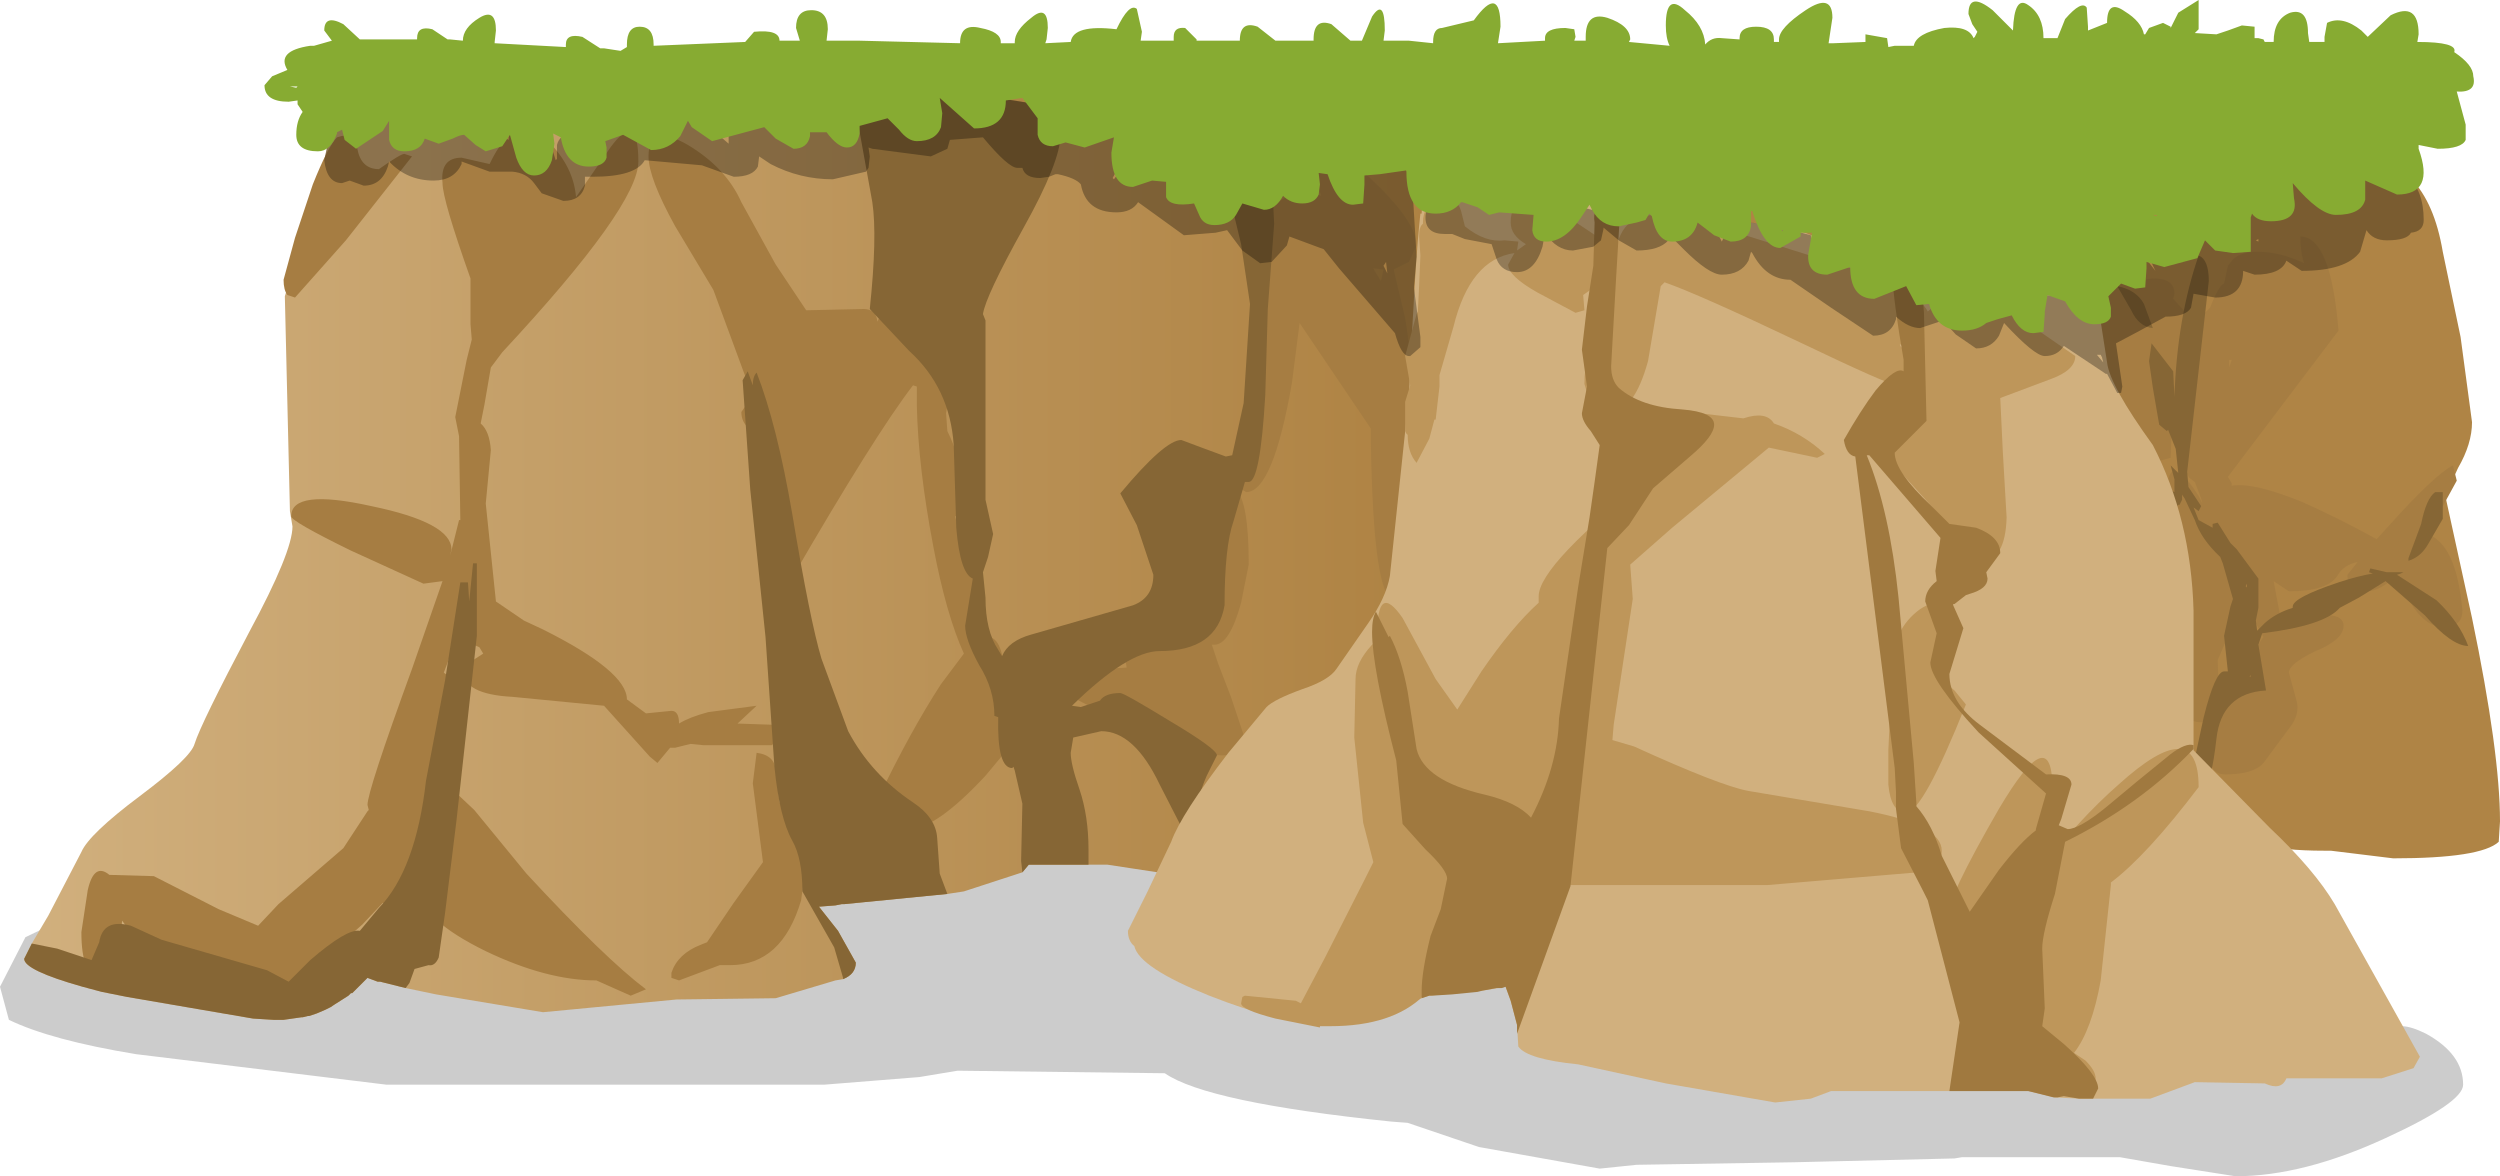 <?xml version="1.0" encoding="UTF-8" standalone="no"?>
<svg xmlns:xlink="http://www.w3.org/1999/xlink" height="46.25px" width="98.3px" xmlns="http://www.w3.org/2000/svg">
  <g transform="matrix(1.0, 0.0, 0.0, 1.0, -127.65, 1.95)">
    <path d="M207.45 43.55 L204.8 43.55 204.5 43.6 198.2 43.75 192.0 43.85 190.55 44.0 185.8 43.15 183.0 42.2 182.35 42.15 Q175.1 41.4 173.45 40.25 L165.3 40.15 163.8 40.4 160.05 40.7 142.85 40.7 133.0 39.5 Q129.65 38.95 128.0 38.15 L127.65 36.85 128.65 34.9 129.9 34.3 Q132.0 33.35 132.0 34.1 L131.7 34.5 144.6 33.0 151.2 31.7 163.5 30.5 175.7 30.5 175.7 30.6 Q185.45 30.7 190.8 32.1 L200.25 34.6 214.05 36.2 220.95 37.6 220.75 38.5 221.05 38.55 221.6 38.7 Q221.85 38.1 223.05 38.7 224.5 39.5 224.5 40.7 224.5 41.4 221.45 42.8 218.2 44.3 215.55 44.3 L213.0 43.9 211.0 43.55 207.45 43.55" fill="#000000" fill-opacity="0.2" fill-rule="evenodd" stroke="none"/>
    <path d="M223.7 7.95 L224.4 11.3 224.85 14.65 Q224.85 15.5 224.3 16.45 L223.8 17.55 224.85 22.35 Q225.95 27.65 225.95 30.35 L225.9 31.15 Q225.2 31.8 221.75 31.8 L219.3 31.5 219.05 31.5 Q215.7 31.5 215.7 30.45 L215.7 30.35 215.15 30.35 Q214.4 30.75 214.4 31.05 L215.1 31.8 Q213.9 32.35 213.9 33.0 213.9 34.1 217.3 34.1 L218.0 34.1 218.0 34.2 Q218.0 34.75 218.55 34.95 L216.45 35.25 Q214.45 35.25 211.8 34.25 L208.8 33.05 Q206.45 32.7 205.9 31.95 205.75 31.75 205.5 30.35 L205.15 27.2 204.75 24.05 203.45 17.5 Q202.95 14.4 202.95 11.35 L203.1 7.7 Q203.0 6.8 205.05 5.6 207.05 4.5 208.4 4.5 L209.45 4.75 210.45 4.95 215.55 4.1 Q217.05 3.8 217.5 5.05 218.2 4.25 220.05 4.2 223.05 4.1 223.7 7.95 M222.95 20.75 L223.2 22.5 223.2 22.2 222.95 20.75 M198.1 8.6 Q197.4 8.6 196.15 8.0 L194.6 7.25 192.8 6.6 Q192.3 6.35 192.3 5.8 192.3 4.15 195.8 5.35 199.3 6.5 199.3 7.6 199.3 8.6 198.1 8.6 M170.7 2.7 L170.25 3.25 168.2 3.25 Q166.6 3.25 166.2 3.75 165.85 4.2 165.4 4.2 164.4 4.2 164.4 3.2 164.4 2.35 165.15 1.85 165.9 1.3 167.55 1.15 170.7 0.85 170.7 2.4 L170.7 2.7" fill="#af8445" fill-rule="evenodd" stroke="none"/>
    <path d="M170.7 2.7 L171.9 3.55 Q174.3 5.15 175.75 5.15 L182.65 4.0 Q184.6 4.0 185.8 9.45 L187.1 16.8 187.1 20.85 187.25 22.7 Q187.3 23.9 187.5 24.55 L188.5 28.35 Q188.5 28.95 185.8 31.3 182.85 33.9 181.0 33.9 176.05 33.9 174.35 33.2 173.65 32.9 173.5 32.4 L171.2 32.05 168.1 32.05 167.85 32.35 165.55 33.1 164.9 33.2 160.85 33.6 160.75 33.6 160.5 33.65 159.85 33.7 160.6 34.65 161.3 35.9 Q161.3 36.35 160.8 36.55 L160.5 36.6 158.15 37.3 154.25 37.35 149.0 37.85 144.8 37.15 143.6 36.9 142.6 36.65 142.5 36.65 142.1 36.5 141.9 36.7 141.5 37.1 141.45 37.1 141.35 37.2 140.8 37.55 140.65 37.65 140.45 37.75 140.1 37.9 139.8 38.0 139.75 38.0 139.55 38.05 139.5 38.05 138.8 38.15 138.7 38.15 138.65 38.15 138.4 38.15 137.6 38.1 132.65 37.25 131.65 37.05 130.9 36.85 Q128.6 36.2 128.6 35.75 L128.9 35.15 129.55 34.05 130.85 31.55 Q131.15 30.85 133.15 29.35 135.15 27.85 135.3 27.3 135.55 26.5 137.45 22.9 139.15 19.75 139.15 18.75 L139.05 18.15 138.85 9.7 140.15 5.5 140.8 2.5 147.1 1.9 158.35 1.9 158.55 1.85 165.15 1.85 Q164.4 2.35 164.4 3.2 164.4 4.2 165.4 4.2 165.85 4.2 166.2 3.75 166.6 3.25 168.2 3.25 L170.25 3.25 170.7 2.7" fill="url(#gradient0)" fill-rule="evenodd" stroke="none"/>
    <path d="M215.45 8.25 L215.25 8.5 215.1 9.2 Q214.9 9.25 214.55 10.15 L214.45 10.25 Q214.0 10.65 213.95 10.95 L213.9 10.9 214.15 10.3 Q214.7 5.95 215.4 6.9 L215.45 8.05 215.45 8.25 M213.15 13.85 L213.65 13.95 213.85 13.95 213.75 14.8 Q213.55 14.75 213.45 15.25 L213.2 14.85 213.15 14.2 213.15 13.85 M213.75 16.85 L213.95 17.0 214.2 17.65 214.1 17.55 213.9 17.25 213.75 16.85 M179.7 10.6 L179.75 10.35 Q180.5 10.05 180.5 10.65 L180.05 11.15 179.85 11.1 179.7 10.6" fill="#af8445" fill-rule="evenodd" stroke="none"/>
    <path d="M215.45 8.25 Q215.75 7.95 216.45 7.95 217.3 7.95 218.25 8.4 218.1 8.0 218.1 7.35 219.3 7.35 219.6 11.05 L215.25 16.8 215.4 17.05 215.4 17.15 Q216.25 17.0 218.2 17.8 219.65 18.45 221.1 19.25 L221.6 18.7 Q223.4 16.7 224.1 16.35 L224.25 16.95 223.1 19.05 Q224.2 19.45 224.45 21.85 224.6 22.7 223.7 22.7 223.0 22.7 222.4 21.7 L221.9 20.65 Q221.25 21.3 220.7 21.3 219.95 21.3 219.95 20.65 L220.35 20.15 Q219.8 20.25 219.55 20.7 219.15 21.3 217.65 21.3 L217.05 20.9 217.35 22.5 217.35 22.55 217.95 22.35 Q219.8 22.0 219.8 22.65 219.8 23.2 218.7 23.65 217.65 24.15 217.65 24.5 L217.95 25.6 Q218.1 26.15 217.65 26.7 L216.65 28.05 Q216.25 28.5 215.15 28.5 214.5 28.5 214.5 27.6 L214.6 26.35 214.2 26.45 Q213.35 26.45 213.35 25.2 L212.85 17.55 Q212.85 15.75 213.9 17.25 L214.1 17.55 214.25 17.85 214.2 17.65 213.95 17.0 213.75 16.85 Q213.6 16.7 213.6 16.35 L213.6 16.15 213.45 15.65 213.45 15.25 Q213.55 14.75 213.75 14.8 L213.85 13.95 213.65 13.95 213.15 13.85 212.6 13.55 213.05 14.75 213.0 16.05 212.45 16.2 Q211.5 15.55 210.65 13.3 210.0 11.5 210.0 10.95 210.0 9.55 210.3 9.45 210.4 8.9 210.7 9.0 L211.65 9.3 Q211.85 9.0 212.35 9.0 213.15 9.0 213.15 9.6 L213.1 9.8 213.65 10.4 213.9 10.9 213.95 10.95 Q214.0 10.65 214.45 10.25 L214.55 10.15 Q214.9 9.25 215.1 9.2 L215.25 8.5 215.45 8.25 M215.4 12.2 L215.3 12.2 215.3 12.5 215.4 12.2 M216.65 23.1 L215.85 21.65 215.85 21.7 214.85 24.0 214.9 25.4 Q215.3 24.65 216.15 24.75 216.15 23.7 216.65 23.1" fill="#a67d42" fill-rule="evenodd" stroke="none"/>
    <path d="M157.25 28.85 L157.4 27.65 Q158.15 27.75 158.15 28.4 L158.3 29.6 Q159.5 30.05 159.5 30.8 L159.15 33.45 Q158.4 36.0 156.35 36.0 L155.95 36.0 154.35 36.6 154.05 36.5 154.05 36.3 Q154.3 35.55 155.2 35.2 L155.45 35.1 156.5 33.55 157.65 31.95 157.25 28.85 M146.1 21.95 L146.05 21.85 146.05 22.0 146.1 21.95 M143.55 4.1 L143.85 4.2 141.25 7.5 139.25 9.75 138.95 9.65 Q138.8 9.45 138.8 9.05 L139.25 7.4 139.95 5.3 Q140.55 3.8 140.9 3.45 141.6 3.2 141.7 3.9 141.85 4.7 142.55 4.7 143.4 4.1 143.55 4.1 M150.3 5.8 L151.65 3.85 Q152.75 2.35 152.75 4.4 152.75 6.15 147.4 11.9 L146.95 12.5 146.7 13.95 146.55 14.7 Q146.9 15.0 146.95 15.75 L146.75 17.85 147.15 21.7 148.25 22.45 149.0 22.8 Q152.3 24.45 152.3 25.55 L153.05 26.1 154.05 26.0 Q154.35 26.0 154.35 26.5 154.75 26.25 155.5 26.05 L157.4 25.8 156.65 26.5 158.1 26.55 158.45 26.9 158.0 27.35 155.3 27.35 154.8 27.3 154.2 27.45 154.0 27.45 153.5 28.05 153.2 27.8 151.4 25.8 147.8 25.45 Q145.85 25.35 145.85 24.4 L145.95 24.2 146.65 23.75 146.5 23.5 Q146.0 23.3 145.85 23.15 L145.7 22.9 145.1 24.5 145.6 24.85 145.65 24.75 Q146.0 24.95 146.0 25.55 L145.7 27.8 145.45 29.1 146.3 29.9 148.35 32.4 Q151.45 35.75 153.05 36.95 L152.45 37.2 151.1 36.6 Q149.15 36.6 146.75 35.45 144.2 34.2 144.2 33.1 144.2 32.8 144.65 32.7 L144.8 32.7 144.6 32.45 144.35 32.2 Q143.85 33.75 143.25 33.75 142.9 33.75 142.7 33.55 L141.9 34.4 140.15 35.95 140.25 36.45 140.15 36.9 Q139.9 37.35 139.25 37.35 137.65 37.35 135.1 36.15 132.75 35.0 132.75 34.65 L132.45 34.25 132.4 34.9 Q132.15 36.45 131.6 36.45 130.85 36.45 130.85 34.7 L131.1 33.05 Q131.35 31.95 131.95 32.45 L133.7 32.5 136.25 33.8 137.8 34.45 138.6 33.6 141.15 31.4 142.1 29.95 142.15 29.9 142.1 29.7 Q142.1 29.15 143.85 24.35 L145.05 20.9 144.3 21.0 141.45 19.7 Q139.1 18.55 139.1 18.35 139.1 17.25 142.25 17.95 145.4 18.6 145.4 19.65 L145.35 19.9 145.7 18.5 145.75 18.5 145.7 15.2 145.55 14.45 146.0 12.2 146.2 11.4 146.15 10.8 146.15 9.0 Q145.05 5.9 145.05 5.25 144.95 4.25 145.8 4.25 L146.9 4.5 Q147.95 2.3 149.2 3.6 150.2 4.6 150.3 5.8 M170.15 24.4 L171.95 24.3 171.8 23.3 Q171.9 22.5 172.85 22.5 L172.9 22.55 Q173.8 20.15 174.7 18.6 176.75 15.2 176.75 20.25 L176.45 21.75 Q176.0 23.4 175.4 23.4 L175.3 23.4 175.55 24.15 176.05 25.45 176.55 26.95 176.45 27.35 Q176.25 27.75 175.7 27.75 174.15 27.75 169.4 25.25 169.4 24.7 170.15 24.4 M163.7 11.55 L164.7 12.3 165.05 13.1 164.85 14.3 164.9 15.0 Q165.45 16.1 165.45 17.2 L165.3 18.35 165.2 18.35 166.1 21.4 166.55 23.1 Q167.15 23.2 167.15 24.95 L167.15 25.4 Q168.15 26.0 168.15 26.45 L166.4 28.55 Q164.45 30.65 163.4 30.65 163.0 30.65 162.55 30.1 162.2 29.65 162.2 29.4 163.45 26.8 164.65 24.95 L165.55 23.75 Q164.85 22.2 164.35 19.55 163.75 16.4 163.7 14.0 L163.7 13.95 163.7 13.85 163.7 13.5 163.7 13.25 163.55 13.2 Q162.05 15.15 158.75 20.85 157.85 20.85 157.85 18.85 L158.0 15.2 Q156.8 15.05 156.8 14.25 L157.25 13.6 156.9 12.7 155.7 9.45 154.2 6.95 Q153.15 5.05 153.15 4.2 153.15 2.85 154.7 3.75 156.2 4.65 156.8 6.0 L158.15 8.45 159.35 10.25 161.6 10.2 Q162.1 10.2 162.15 10.7 162.5 9.85 163.3 9.9 164.15 9.95 164.15 10.75 L163.7 11.55 M181.7 8.7 L181.95 9.1 182.05 8.65 181.65 8.6 181.7 8.7 M183.35 7.7 L183.05 8.35 182.45 8.65 182.9 10.55 Q183.4 13.45 183.2 19.2 L183.2 20.4 Q183.05 21.6 182.45 21.6 181.65 21.6 181.55 15.35 L181.55 14.9 178.75 10.75 178.45 13.1 Q177.7 17.4 176.65 17.4 L176.25 17.15 176.0 16.55 Q177.3 11.55 177.35 9.9 L177.5 8.65 177.5 8.6 177.3 7.9 177.15 7.3 Q177.15 6.75 177.7 6.2 178.45 5.4 179.6 5.75 L179.55 5.6 178.4 4.4 180.85 4.45 Q183.35 6.6 183.35 7.7" fill="#a67d42" fill-rule="evenodd" stroke="none"/>
    <path d="M216.15 24.65 L216.15 24.6 216.1 24.65 216.15 24.65 M216.0 21.15 L216.0 21.0 215.95 21.1 216.0 21.15 M211.95 10.0 L212.3 10.95 Q211.75 10.9 211.45 10.25 L210.9 9.3 Q211.65 9.45 211.95 10.0 M223.7 17.4 L223.7 18.45 223.15 19.4 Q222.85 19.95 222.35 20.1 L222.35 20.0 222.85 18.65 Q223.05 17.65 223.4 17.4 L223.7 17.4 M224.7 23.45 Q224.05 23.45 223.0 22.25 L221.45 20.9 220.4 21.55 219.65 21.95 Q219.05 22.65 216.6 22.95 L216.45 23.4 216.75 25.2 Q215.0 25.3 214.8 27.1 214.6 28.85 214.35 28.85 L213.95 28.8 213.9 28.1 214.3 26.25 Q214.75 24.45 215.1 24.45 L215.25 24.45 215.1 23.05 215.35 21.9 215.45 21.6 215.05 20.2 214.95 19.95 Q214.2 19.25 213.95 18.5 L213.55 17.65 213.45 17.5 213.45 17.7 213.35 17.9 213.3 17.9 213.15 18.05 213.05 18.0 213.0 17.55 213.05 17.35 213.15 17.4 213.15 17.2 213.15 16.9 213.0 16.35 213.3 16.65 213.2 15.7 212.9 14.95 212.85 15.0 212.55 14.75 212.3 13.3 212.15 12.25 212.25 11.55 213.1 12.65 213.15 13.65 Q213.25 10.55 214.1 8.1 214.5 8.25 214.5 9.1 L213.65 16.6 213.7 17.2 214.2 17.95 214.1 18.15 213.9 18.0 214.1 18.5 214.65 18.8 214.65 18.65 214.85 18.6 215.35 19.4 215.6 19.65 216.45 20.8 216.45 21.95 216.35 22.45 216.4 22.85 216.7 22.55 Q217.15 22.15 217.8 21.95 L217.8 21.9 Q217.8 21.55 219.6 20.95 220.35 20.7 220.95 20.6 L220.8 20.55 220.85 20.4 221.5 20.55 222.15 20.55 222.05 20.6 221.9 20.65 223.45 21.65 Q224.35 22.5 224.7 23.45" fill="#866635" fill-rule="evenodd" stroke="none"/>
    <path d="M145.75 20.95 L146.05 20.95 146.1 21.7 146.25 20.2 146.4 20.2 146.4 23.05 145.6 30.3 145.15 33.95 144.9 35.7 Q144.75 36.05 144.5 36.0 L143.95 36.15 143.75 36.7 143.6 36.9 142.6 36.65 142.5 36.65 142.1 36.5 141.9 36.7 141.5 37.1 141.45 37.1 141.35 37.2 140.8 37.55 140.65 37.65 140.45 37.75 140.1 37.9 139.8 38.0 139.75 38.0 139.55 38.05 139.5 38.05 138.8 38.15 138.7 38.15 138.65 38.15 138.4 38.15 137.6 38.1 132.65 37.25 131.65 37.05 130.9 36.85 Q128.6 36.2 128.6 35.75 L128.9 35.15 129.9 35.35 131.25 35.8 131.55 35.1 Q131.7 34.15 132.8 34.45 L134.0 35.0 138.15 36.2 139.0 36.65 139.85 35.8 Q141.3 34.55 141.8 34.65 L142.55 33.75 Q144.0 32.25 144.4 28.75 L145.15 24.8 145.75 20.95 M164.5 31.0 L164.6 32.4 164.9 33.2 160.85 33.6 160.75 33.6 160.5 33.65 159.85 33.7 160.6 34.65 161.3 35.9 Q161.3 36.35 160.8 36.55 L160.8 36.5 160.45 35.3 159.2 33.1 Q159.2 31.8 158.8 31.1 158.3 30.2 158.1 28.2 L157.75 23.1 157.15 17.3 156.85 13.0 157.05 12.65 157.25 13.2 Q157.25 12.85 157.4 12.7 158.2 14.75 158.8 18.25 159.5 22.45 159.95 23.95 L161.0 26.8 Q161.9 28.5 163.55 29.6 164.45 30.2 164.5 31.0 M176.1 6.2 L176.2 5.1 177.65 4.85 177.75 6.85 177.5 10.2 177.4 13.6 Q177.2 17.0 176.75 17.0 L176.6 17.0 176.15 18.55 Q175.8 19.55 175.8 21.85 175.5 23.65 173.25 23.65 172.0 23.65 169.8 25.8 L170.15 25.85 170.9 25.6 Q171.1 25.3 171.7 25.3 171.85 25.3 173.65 26.4 175.5 27.5 175.5 27.75 L175.1 28.55 Q174.75 29.35 174.75 29.85 L174.8 30.4 Q174.75 30.95 174.3 30.95 L173.25 28.9 Q172.25 26.8 170.95 26.8 L169.85 27.05 169.75 27.65 Q169.75 28.1 170.1 29.1 170.45 30.15 170.45 31.45 L170.45 32.0 170.45 32.05 168.1 32.05 167.85 32.35 167.8 31.9 167.85 29.65 167.55 28.35 167.5 28.2 167.45 28.25 Q166.85 28.25 166.9 26.25 L166.75 26.2 Q166.75 25.15 166.15 24.2 165.6 23.2 165.6 22.65 L165.9 20.8 Q165.4 20.6 165.25 18.8 L165.15 15.55 Q165.0 13.3 163.4 11.85 L161.85 10.2 Q162.15 7.35 161.95 6.0 L161.2 1.85 166.55 1.85 167.5 2.0 168.7 2.2 169.1 2.25 169.2 2.5 169.35 3.35 Q169.35 4.4 167.9 7.0 166.4 9.7 166.3 10.4 L166.4 10.65 166.4 17.7 166.7 19.05 166.5 19.95 166.3 20.55 166.4 21.55 Q166.4 22.85 166.9 23.6 L167.05 23.85 Q167.3 23.25 168.2 23.0 L172.2 21.85 Q173.0 21.55 173.0 20.65 L172.35 18.7 171.7 17.45 Q173.45 15.35 174.1 15.35 L174.9 15.65 175.85 16.0 176.1 15.95 176.55 13.9 176.8 10.0 176.45 7.65 176.1 6.2" fill="#866635" fill-rule="evenodd" stroke="none"/>
    <path d="M210.25 10.7 L210.5 12.3 Q210.6 13.2 212.3 15.55 213.8 18.45 213.9 22.05 L213.9 27.55 216.9 30.6 Q218.65 32.25 219.45 33.6 L222.8 39.6 222.55 40.05 221.3 40.45 217.55 40.45 Q217.35 40.95 216.7 40.65 L213.95 40.6 212.2 41.25 209.4 41.25 208.45 41.2 207.4 40.95 199.65 40.95 198.85 41.25 197.45 41.4 193.15 40.65 189.7 39.9 Q187.7 39.7 187.35 39.2 L187.3 38.35 187.05 37.4 186.85 36.85 185.95 37.0 183.85 37.2 Q183.6 37.25 182.3 37.85 L179.55 38.3 Q178.0 38.3 175.2 37.2 172.45 36.1 172.25 35.25 172.0 35.05 172.0 34.65 L172.75 33.15 173.7 31.15 Q174.1 30.05 175.95 27.65 L177.45 25.85 Q177.75 25.55 178.85 25.15 179.9 24.8 180.2 24.35 L181.45 22.55 Q182.15 21.55 182.3 20.7 L183.05 13.6 Q183.3 8.15 183.5 6.45 L183.55 6.45 183.55 6.4 Q183.55 5.95 184.15 5.85 L186.75 5.4 188.75 5.55 190.6 6.0 197.55 6.95 Q198.5 7.05 200.0 7.8 L202.15 8.8 208.8 9.7 210.2 9.75 210.4 10.55 210.2 10.55 210.25 10.7" fill="#d1b07e" fill-rule="evenodd" stroke="none"/>
    <path d="M207.95 32.85 L207.8 32.35 Q209.35 30.3 210.95 28.9 214.1 26.05 214.1 29.0 212.05 31.7 210.65 32.75 L210.65 32.85 210.25 36.6 Q209.9 38.55 209.2 39.45 L209.65 39.75 Q210.05 40.15 210.05 40.45 L210.0 40.8 Q209.9 41.1 209.45 41.1 L208.4 40.0 208.05 40.05 Q206.85 40.05 207.15 36.5 207.15 35.25 207.95 32.85 M205.1 35.1 Q204.2 35.1 204.2 34.15 204.2 33.4 206.25 29.85 208.35 26.3 208.35 29.05 207.0 35.1 205.1 35.1 M204.0 31.5 Q204.0 32.2 203.05 32.35 L197.15 32.85 189.0 32.85 Q188.15 32.65 188.15 32.0 188.15 31.4 189.0 30.75 L189.0 30.55 189.1 28.55 Q188.3 31.55 187.35 31.55 L185.85 31.7 Q184.85 31.7 184.85 30.8 L185.0 29.85 184.65 30.2 Q184.35 30.5 183.85 30.5 L183.45 30.45 183.75 31.3 Q184.85 32.1 184.85 33.6 184.85 38.4 179.95 38.4 L179.55 38.4 179.55 38.45 177.8 38.1 Q176.45 37.75 176.45 37.5 L176.5 37.25 176.6 37.2 178.6 37.4 178.8 37.5 179.75 35.7 181.35 32.55 181.65 31.95 181.25 30.4 180.9 27.05 180.95 24.75 Q180.95 24.1 181.6 23.4 L181.8 23.25 181.8 23.0 Q181.8 20.9 182.8 22.35 L184.1 24.75 184.95 25.95 185.9 24.45 Q187.1 22.7 188.15 21.75 L188.15 21.5 Q188.15 20.25 192.85 16.55 L194.7 15.25 Q192.65 14.8 192.65 14.4 L192.75 14.1 196.2 14.5 Q197.1 14.2 197.4 14.7 198.55 15.1 199.4 15.9 L199.1 16.05 197.2 15.65 193.4 18.8 191.75 20.25 191.85 21.6 191.1 26.55 191.05 27.15 191.9 27.4 Q195.3 28.95 196.4 29.15 L201.15 29.95 Q204.0 30.5 204.0 31.5 M204.3 22.95 L204.05 24.3 Q204.05 24.85 204.5 25.2 L204.95 25.75 Q203.25 30.0 202.6 30.0 202.0 30.0 201.9 28.9 L201.9 27.55 202.05 24.3 Q202.05 22.8 203.15 22.0 204.3 21.25 204.3 22.95 M205.7 9.6 L209.25 12.05 Q209.25 12.6 208.3 12.95 L206.3 13.7 206.4 15.8 206.55 18.4 Q206.5 20.1 205.55 20.1 L201.05 15.15 202.05 13.65 202.35 13.2 202.25 13.2 Q201.95 13.2 198.4 11.5 194.4 9.6 193.1 9.15 L192.95 9.3 192.45 12.25 Q191.9 14.25 190.95 14.25 190.45 14.25 190.15 13.8 L189.95 13.15 Q189.95 11.95 190.55 10.65 L191.15 8.8 191.1 8.8 189.9 9.65 189.95 10.25 189.6 10.35 188.1 9.55 Q186.95 8.9 186.95 8.45 L187.2 8.0 Q185.45 8.25 184.8 10.9 L184.25 12.8 184.25 13.25 184.1 14.55 184.05 14.55 183.85 15.3 183.35 16.25 Q183.0 15.85 183.0 15.15 L182.95 15.1 182.9 15.0 182.9 13.85 183.1 13.2 182.9 12.05 183.35 10.4 183.4 10.3 183.45 9.3 183.5 8.1 183.45 7.35 Q183.45 6.95 183.6 6.85 L183.6 6.8 Q183.6 6.45 183.75 6.25 L183.95 5.85 184.05 6.05 184.55 5.9 Q184.95 5.85 185.1 6.35 L185.25 6.95 Q186.05 7.6 186.8 7.5 L187.35 7.55 187.3 7.9 187.65 7.65 Q187.05 7.3 187.05 6.8 187.05 5.3 189.25 6.55 L191.2 7.85 Q191.35 7.0 191.9 6.7 193.05 6.1 195.95 7.2 L200.75 8.7 Q203.05 9.5 203.45 10.3 L203.75 10.05 Q204.8 9.2 205.7 9.6 M202.95 12.3 L203.1 11.9 202.95 11.55 202.9 11.55 202.35 11.6 202.4 11.7 Q202.9 11.8 202.95 12.3" fill="#be965a" fill-rule="evenodd" stroke="none"/>
    <path d="M189.85 11.8 L190.05 10.1 190.3 8.5 190.35 6.8 Q190.25 6.25 190.7 6.0 L191.3 6.05 191.35 6.4 191.2 8.9 191.05 11.55 191.0 12.45 Q191.0 13.0 191.3 13.3 192.15 14.05 193.8 14.15 195.05 14.25 195.05 14.75 195.05 15.2 194.1 16.0 L192.65 17.25 191.7 18.7 190.85 19.6 190.5 22.8 189.4 32.9 187.3 38.7 187.3 38.55 187.3 38.35 187.05 37.4 186.85 36.85 186.7 36.9 186.5 36.9 185.95 37.0 185.75 37.05 184.75 37.15 183.95 37.2 183.85 37.2 183.55 37.3 183.55 37.0 Q183.55 36.25 183.9 34.85 L184.3 33.8 184.55 32.6 Q184.55 32.25 183.7 31.45 L182.8 30.45 182.55 27.95 Q181.6 24.3 181.6 22.9 181.6 22.35 181.75 22.1 L182.25 23.1 182.3 23.05 Q182.75 23.9 183.0 25.25 L183.35 27.5 Q183.65 28.75 186.05 29.3 187.3 29.6 187.85 30.2 188.9 28.2 188.95 26.3 L189.7 21.15 190.15 18.4 190.35 17.0 190.55 15.55 190.2 15.0 Q189.85 14.6 189.85 14.3 L190.05 13.25 189.85 11.8 M203.8 20.9 L203.75 20.5 203.95 19.2 201.15 15.95 201.05 15.95 Q201.95 18.15 202.3 21.55 L202.9 28.05 203.0 29.6 203.0 29.75 Q203.65 30.5 204.0 31.7 L205.1 33.9 206.25 32.25 Q207.1 31.15 207.7 30.7 L207.7 30.65 208.1 29.25 205.45 26.85 Q203.55 24.8 203.55 24.1 L203.8 22.95 203.35 21.7 Q203.35 21.25 203.8 20.9 M203.2 9.1 L203.3 10.35 203.4 14.6 202.75 15.25 202.15 15.85 Q202.15 16.6 203.6 17.95 L204.3 18.65 205.35 18.8 Q206.3 19.15 206.3 19.8 L205.75 20.55 205.8 20.8 Q205.8 21.2 205.1 21.4 L204.95 21.45 204.5 21.8 204.45 21.8 204.45 21.85 204.65 22.3 204.85 22.75 204.3 24.55 Q204.3 25.65 205.5 26.55 L208.1 28.5 Q209.1 28.45 209.1 28.9 L208.7 30.25 208.6 30.5 208.95 30.65 Q209.4 30.65 210.45 29.8 L211.65 28.8 213.0 27.7 Q213.6 27.25 213.9 27.35 L213.9 27.5 Q211.8 29.7 208.85 31.15 L208.45 33.2 Q207.95 34.75 207.95 35.35 L208.05 37.7 207.95 38.4 208.8 39.1 Q210.15 40.3 210.15 40.85 L209.95 41.25 209.4 41.25 208.8 41.15 208.55 41.2 208.45 41.2 208.4 41.2 207.4 40.95 204.3 40.95 204.7 38.25 203.45 33.45 203.25 33.05 202.4 31.4 202.2 29.85 202.2 29.2 202.15 28.25 200.6 16.0 Q200.25 15.95 200.15 15.35 200.8 14.2 201.4 13.4 202.2 12.45 202.5 12.65 L202.5 12.2 Q202.1 9.9 202.05 8.8 L202.15 8.8 203.2 9.1" fill="#a0793f" fill-rule="evenodd" stroke="none"/>
    <path d="M216.35 7.5 L216.45 7.55 216.45 7.45 216.35 7.5 M221.1 4.85 Q221.65 4.95 221.7 5.4 L222.3 4.95 Q222.95 5.55 222.95 6.7 222.95 7.15 222.45 7.2 222.3 7.5 221.5 7.5 220.95 7.5 220.7 7.1 L220.45 7.95 Q219.9 8.7 218.15 8.7 L217.55 8.3 Q217.35 8.85 216.3 8.85 L215.85 8.7 Q215.85 9.75 214.75 9.75 L213.9 9.6 213.8 10.15 Q213.6 10.5 212.8 10.5 L211.7 11.1 210.85 11.55 211.1 13.25 211.05 13.5 210.9 13.5 210.5 12.75 210.45 12.75 208.8 11.65 Q208.55 12.05 208.05 12.05 207.65 12.05 206.45 10.75 L206.25 11.25 Q205.95 11.75 205.35 11.75 L204.55 11.2 204.05 10.65 203.15 10.95 Q202.7 10.95 202.2 10.5 L202.2 10.6 Q202.0 11.25 201.3 11.25 L199.65 10.15 198.05 9.05 Q197.1 9.05 196.55 8.0 L196.5 7.95 196.4 8.3 Q196.1 8.85 195.35 8.85 194.85 8.85 193.85 7.85 L193.35 7.35 193.25 7.5 Q192.9 7.9 192.0 7.9 L191.3 7.5 191.0 7.25 190.7 7.0 190.7 7.05 190.6 7.5 190.3 7.75 189.5 7.9 Q188.85 7.9 188.4 7.2 L188.3 7.75 Q188.0 8.75 187.3 8.75 186.7 8.75 186.5 8.25 L186.3 7.65 185.25 7.45 184.75 7.25 184.45 7.25 Q183.7 7.25 183.7 6.6 183.7 6.0 184.5 5.9 L184.55 5.9 184.8 5.8 184.95 5.75 186.0 5.85 187.1 5.7 187.3 6.45 187.45 6.25 188.0 6.1 188.3 6.2 188.65 6.1 Q189.2 6.0 189.5 6.55 L190.05 6.25 190.25 6.3 190.35 5.95 190.6 6.0 190.7 6.0 191.3 6.05 191.5 6.1 192.15 6.25 192.9 6.3 192.9 6.25 193.1 6.3 194.55 6.5 Q195.05 6.9 195.35 7.55 L195.4 7.45 195.35 6.65 195.35 6.6 196.15 6.75 196.5 6.8 197.55 6.95 198.85 7.3 198.9 7.55 199.45 7.55 199.5 7.6 199.9 7.8 200.0 7.8 200.85 8.2 Q200.75 9.0 201.1 9.4 201.25 8.95 201.6 8.9 201.75 8.75 201.85 8.7 L202.15 8.8 203.2 9.1 203.3 9.1 203.4 9.15 203.45 9.25 203.5 9.15 204.9 9.4 205.0 9.5 205.35 10.25 Q205.3 9.8 205.4 9.5 L205.35 9.45 205.45 9.45 205.6 9.45 206.25 9.55 207.3 9.6 207.55 9.9 208.05 9.75 208.05 9.7 208.0 9.65 208.8 9.7 209.35 9.75 209.6 9.95 209.55 9.45 209.55 9.2 209.6 8.9 209.6 8.85 Q209.6 7.35 213.7 6.25 L214.25 6.15 214.2 6.2 214.1 6.6 Q214.0 6.35 213.6 6.35 213.05 6.35 212.9 6.8 L212.75 7.1 212.9 7.1 Q213.2 7.1 213.55 7.45 L214.35 6.85 214.8 6.5 214.85 6.45 Q216.0 5.75 216.55 5.85 L216.5 5.35 Q216.5 4.1 217.7 4.55 218.6 4.85 219.5 5.7 L219.6 5.35 Q219.7 5.2 219.9 5.15 219.95 4.25 220.75 4.9 L221.1 4.85 M212.25 7.3 L211.6 7.65 211.35 7.85 Q211.7 7.85 212.05 8.25 L212.4 8.7 Q211.85 7.6 212.25 7.3 M182.05 8.5 L182.2 8.8 182.15 8.35 182.05 8.5 M182.3 4.3 Q183.15 4.55 183.2 5.65 L183.35 8.15 183.25 9.3 183.25 9.4 183.5 11.3 183.5 11.7 183.1 12.05 183.05 12.05 Q182.75 12.05 182.5 11.15 L180.3 8.6 179.7 7.85 178.35 7.35 178.25 7.7 177.65 8.35 177.2 8.4 176.5 7.9 176.2 7.5 175.9 7.1 175.45 7.2 174.2 7.3 172.4 6.0 Q172.15 6.4 171.55 6.4 170.35 6.4 170.15 5.3 169.95 5.05 169.25 4.9 L169.15 4.9 168.9 5.0 168.55 5.05 Q167.95 5.05 167.85 4.65 L167.65 4.65 Q167.3 4.65 166.3 3.45 L165.0 3.55 164.9 3.9 164.25 4.2 161.95 3.9 161.8 3.85 161.85 4.2 161.8 4.65 161.7 4.8 160.4 5.1 Q159.1 5.1 157.95 4.5 L157.5 4.2 157.45 4.6 Q157.25 5.0 156.5 5.0 L155.25 4.55 153.0 4.35 Q152.65 5.0 150.95 5.0 L150.65 5.0 150.65 5.35 Q150.5 5.95 149.8 5.95 L148.95 5.65 148.65 5.25 Q148.35 4.85 147.8 4.8 L146.9 4.8 145.8 4.4 145.8 4.5 Q145.5 5.15 144.7 5.15 143.65 5.15 142.95 4.4 L142.9 4.6 Q142.65 5.35 141.95 5.35 L141.4 5.15 141.1 5.25 Q140.5 5.25 140.4 4.35 L140.55 3.65 140.65 3.15 140.65 3.1 140.9 2.95 Q141.15 2.6 141.95 2.65 L142.35 2.75 142.5 2.4 143.0 2.35 143.05 2.35 143.95 3.0 144.9 3.2 145.05 3.15 Q145.15 2.25 146.25 2.75 L147.65 3.55 147.65 3.45 Q147.55 2.7 148.35 2.7 148.9 2.7 149.2 3.4 L149.5 4.35 149.55 4.3 149.55 3.75 Q149.65 3.35 150.1 3.3 L150.4 3.0 151.35 2.9 152.0 3.35 152.2 3.25 Q152.25 3.15 152.4 3.15 L152.95 2.8 Q153.6 2.3 153.85 2.5 L154.2 2.8 154.45 2.7 154.7 2.55 Q154.95 2.55 155.55 3.05 L156.3 3.7 156.3 3.15 Q156.4 2.75 156.85 2.75 L157.0 2.8 Q157.4 1.85 159.35 2.15 160.25 2.3 160.8 2.6 160.95 2.35 161.25 2.3 L161.35 2.3 162.45 2.65 163.0 2.25 163.3 1.85 164.95 1.85 165.25 2.05 165.45 1.85 166.5 1.85 166.6 1.9 166.8 2.15 166.85 1.9 167.5 2.0 168.15 2.1 168.5 2.5 169.15 3.35 169.3 3.15 Q169.65 2.8 170.05 2.8 L170.95 2.9 171.75 3.45 171.9 4.1 171.4 5.05 171.45 5.1 171.6 4.9 Q171.75 4.45 172.8 4.45 173.9 4.45 174.0 5.0 L174.15 6.0 Q174.5 5.65 174.85 5.65 L175.5 6.1 175.55 6.15 Q175.65 5.75 176.1 5.8 L176.25 5.8 176.55 5.95 176.85 5.5 177.6 4.85 178.1 4.75 179.4 4.5 179.6 4.75 180.0 4.6 180.25 4.75 180.55 4.85 181.15 4.75 181.15 4.7 180.85 4.25 182.15 4.05 182.3 4.3 M210.25 12.0 L210.1 12.0 210.35 12.3 210.3 12.1 210.25 12.0" fill="#000000" fill-opacity="0.302" fill-rule="evenodd" stroke="none"/>
    <path d="M139.3 1.5 L139.35 1.45 139.05 1.45 139.3 1.5 M197.75 7.1 L197.7 7.1 197.75 7.15 197.75 7.1 M212.45 6.5 L212.3 6.5 212.45 6.55 212.45 6.5 M140.7 -0.35 L140.4 -0.75 Q140.4 -1.4 141.15 -1.0 L141.8 -0.4 144.05 -0.4 144.05 -0.45 Q144.05 -0.95 144.65 -0.8 L145.25 -0.4 145.35 -0.4 145.85 -0.35 Q145.85 -0.85 146.5 -1.25 147.15 -1.65 147.15 -0.75 L147.1 -0.3 147.1 -0.25 149.9 -0.1 149.9 -0.2 Q149.9 -0.65 150.55 -0.5 L151.25 -0.05 151.4 -0.05 152.05 0.05 152.3 -0.1 152.3 -0.2 Q152.3 -0.9 152.8 -0.9 153.35 -0.9 153.35 -0.2 L153.35 -0.15 156.95 -0.3 157.3 -0.7 Q158.3 -0.8 158.3 -0.35 L159.1 -0.35 158.95 -0.85 Q158.95 -1.55 159.55 -1.55 160.2 -1.55 160.2 -0.8 L160.15 -0.35 161.45 -0.35 165.4 -0.25 Q165.4 -1.05 166.2 -0.85 167.0 -0.7 167.0 -0.3 L167.0 -0.25 167.55 -0.25 167.55 -0.3 Q167.55 -0.75 168.2 -1.25 168.85 -1.8 168.85 -0.85 L168.8 -0.4 168.75 -0.25 169.75 -0.3 Q169.85 -1.0 171.55 -0.8 172.05 -1.85 172.35 -1.6 L172.55 -0.7 172.5 -0.35 173.8 -0.35 173.8 -0.5 Q173.8 -0.9 174.25 -0.85 L174.7 -0.4 174.7 -0.35 176.4 -0.35 Q176.4 -1.15 177.1 -0.9 L177.8 -0.35 179.3 -0.35 179.3 -0.4 Q179.3 -1.25 180.0 -1.0 L180.75 -0.35 181.2 -0.35 181.6 -1.3 Q182.1 -2.05 182.1 -0.75 L182.05 -0.35 183.05 -0.35 184.0 -0.25 184.0 -0.3 Q184.0 -0.85 184.35 -0.85 L185.6 -1.15 Q186.65 -2.6 186.65 -0.9 L186.55 -0.25 188.4 -0.35 188.4 -0.45 Q188.4 -0.85 189.2 -0.85 L189.55 -0.8 189.6 -0.5 189.55 -0.35 190.0 -0.35 190.0 -0.4 190.0 -0.5 Q190.0 -1.5 190.85 -1.25 191.75 -0.95 191.75 -0.4 L191.7 -0.3 193.3 -0.15 Q193.15 -0.45 193.15 -0.95 193.15 -2.25 193.9 -1.55 194.65 -0.95 194.7 -0.2 194.95 -0.5 195.35 -0.45 L196.05 -0.4 196.05 -0.45 Q196.05 -0.9 196.7 -0.9 197.4 -0.9 197.4 -0.4 L197.4 -0.3 197.6 -0.3 197.6 -0.4 Q197.6 -0.85 198.65 -1.55 199.7 -2.25 199.7 -1.25 L199.55 -0.25 199.75 -0.25 201.0 -0.3 201.0 -0.6 201.85 -0.45 201.9 -0.1 202.15 -0.15 202.9 -0.15 Q203.0 -0.65 204.1 -0.85 205.05 -0.95 205.25 -0.45 L205.3 -0.5 205.4 -0.7 205.2 -1.0 205.05 -1.4 Q205.05 -2.3 206.0 -1.55 L206.8 -0.75 Q206.85 -2.15 207.4 -1.75 208.0 -1.35 208.0 -0.45 L208.55 -0.45 208.85 -1.2 Q209.5 -1.95 209.7 -1.65 L209.75 -0.9 209.75 -0.75 210.5 -1.05 Q210.5 -2.0 211.2 -1.5 211.85 -1.1 211.95 -0.6 L212.0 -0.6 212.15 -0.85 212.7 -1.05 213.0 -0.9 213.0 -0.85 213.3 -1.45 214.1 -1.95 214.1 -0.8 213.95 -0.65 214.8 -0.6 215.25 -0.75 215.8 -0.95 216.3 -0.9 216.3 -0.45 216.45 -0.45 216.65 -0.4 216.7 -0.3 217.05 -0.3 Q217.05 -1.2 217.7 -1.45 218.4 -1.65 218.4 -0.65 L218.45 -0.3 219.05 -0.3 219.05 -0.5 219.15 -1.05 Q219.75 -1.35 220.5 -0.75 L220.75 -0.5 221.65 -1.35 Q222.75 -1.9 222.75 -0.6 L222.7 -0.3 Q224.3 -0.3 224.15 0.1 224.9 0.6 224.9 1.05 225.05 1.7 224.25 1.65 L224.6 2.95 224.6 3.55 Q224.45 3.9 223.5 3.9 L222.75 3.75 222.75 3.9 Q223.4 5.7 221.9 5.7 L220.65 5.15 220.65 5.9 Q220.5 6.5 219.5 6.5 218.85 6.5 217.8 5.25 L217.85 5.85 Q218.05 6.75 216.95 6.75 216.4 6.75 216.2 6.45 L216.15 6.6 216.15 7.95 215.45 8.0 214.75 7.9 214.35 7.5 214.05 8.2 212.75 8.55 212.05 8.35 212.05 8.6 212.0 9.35 211.6 9.4 211.05 9.2 210.55 9.7 210.65 10.15 210.65 10.5 Q210.55 10.8 210.0 10.8 209.35 10.8 208.85 9.9 L208.15 9.65 208.15 9.7 208.05 10.3 208.05 10.4 208.0 11.1 207.6 11.15 Q207.1 11.15 206.75 10.45 L206.2 10.6 205.75 10.75 Q205.4 11.05 204.8 11.05 203.8 11.05 203.5 10.0 L203.0 10.05 202.6 9.3 201.35 9.8 Q200.4 9.8 200.4 8.55 L199.5 8.85 Q198.7 8.85 198.75 8.05 L198.9 7.2 198.45 7.2 198.45 7.35 197.65 7.8 Q197.0 7.8 196.55 6.35 L196.5 6.35 196.5 6.95 Q196.4 7.55 195.7 7.55 L195.05 7.3 194.4 6.8 Q194.2 7.55 193.4 7.55 192.8 7.55 192.6 6.55 L192.5 6.45 192.35 6.7 192.0 6.8 191.3 6.95 Q190.6 6.95 190.25 6.3 L190.15 6.1 189.85 6.55 Q189.2 7.55 188.45 7.55 187.95 7.55 187.9 7.1 L187.95 6.5 186.6 6.4 186.2 6.5 185.75 6.2 185.15 6.0 185.1 6.0 Q184.75 6.45 184.1 6.45 182.95 6.45 182.95 4.8 L182.95 4.75 182.6 4.8 181.9 4.9 181.3 4.95 181.3 5.3 181.25 6.05 180.85 6.1 Q180.25 6.1 179.85 4.9 L179.5 4.85 179.55 5.3 179.5 5.7 Q179.35 6.05 178.85 6.05 178.4 6.05 178.1 5.75 177.8 6.3 177.35 6.3 L176.5 6.05 176.25 6.5 Q176.0 6.9 175.4 6.9 174.95 6.9 174.8 6.5 L174.6 6.05 Q173.65 6.2 173.5 5.8 L173.5 5.2 172.95 5.15 172.2 5.4 Q171.35 5.4 171.35 4.05 L171.45 3.45 170.3 3.85 169.55 3.65 169.05 3.8 Q168.55 3.8 168.45 3.35 L168.45 2.7 167.85 1.9 167.2 2.0 Q167.2 3.1 165.95 3.1 L164.6 1.9 164.7 2.5 164.65 3.05 Q164.45 3.6 163.7 3.6 163.35 3.6 163.0 3.15 L162.55 2.7 161.45 3.0 161.45 3.3 Q161.35 3.85 160.95 3.85 160.6 3.85 160.15 3.25 L159.5 3.25 159.5 3.4 Q159.4 3.9 158.85 3.9 L158.15 3.5 157.7 3.05 155.65 3.6 154.85 3.05 154.7 2.8 154.4 3.4 Q153.95 3.95 153.25 3.95 L152.15 3.35 151.45 3.6 151.5 3.85 151.5 4.25 Q151.4 4.6 150.8 4.6 149.9 4.6 149.7 3.45 L149.4 3.3 149.45 3.7 149.35 4.35 Q149.15 4.95 148.65 4.95 148.2 4.95 147.95 4.25 L147.7 3.35 147.4 3.8 146.75 4.0 146.35 3.75 145.9 3.35 Q145.75 3.35 145.45 3.5 L144.9 3.7 144.35 3.5 Q144.2 4.0 143.55 4.0 143.05 4.0 142.95 3.55 L142.95 2.8 142.7 3.2 141.65 3.9 141.2 3.55 141.1 3.15 140.9 3.25 140.9 3.3 Q140.65 4.0 140.15 4.0 139.3 4.0 139.3 3.35 139.3 2.8 139.55 2.45 L139.35 2.15 139.35 2.0 139.0 2.05 Q138.05 2.05 138.05 1.4 L138.35 1.05 138.95 0.8 Q138.5 0.05 139.85 -0.15 L140.0 -0.15 140.7 -0.35" fill="#87ab32" fill-rule="evenodd" stroke="none"/>
  </g>
  <defs>
    <linearGradient gradientTransform="matrix(-0.037, 0.0, 0.0, 0.022, 158.55, 20.0)" gradientUnits="userSpaceOnUse" id="gradient0" spreadMethod="pad" x1="-819.2" x2="819.2">
      <stop offset="0.0" stop-color="#ab7e3d"/>
      <stop offset="1.0" stop-color="#d1b07e"/>
    </linearGradient>
  </defs>
</svg>
